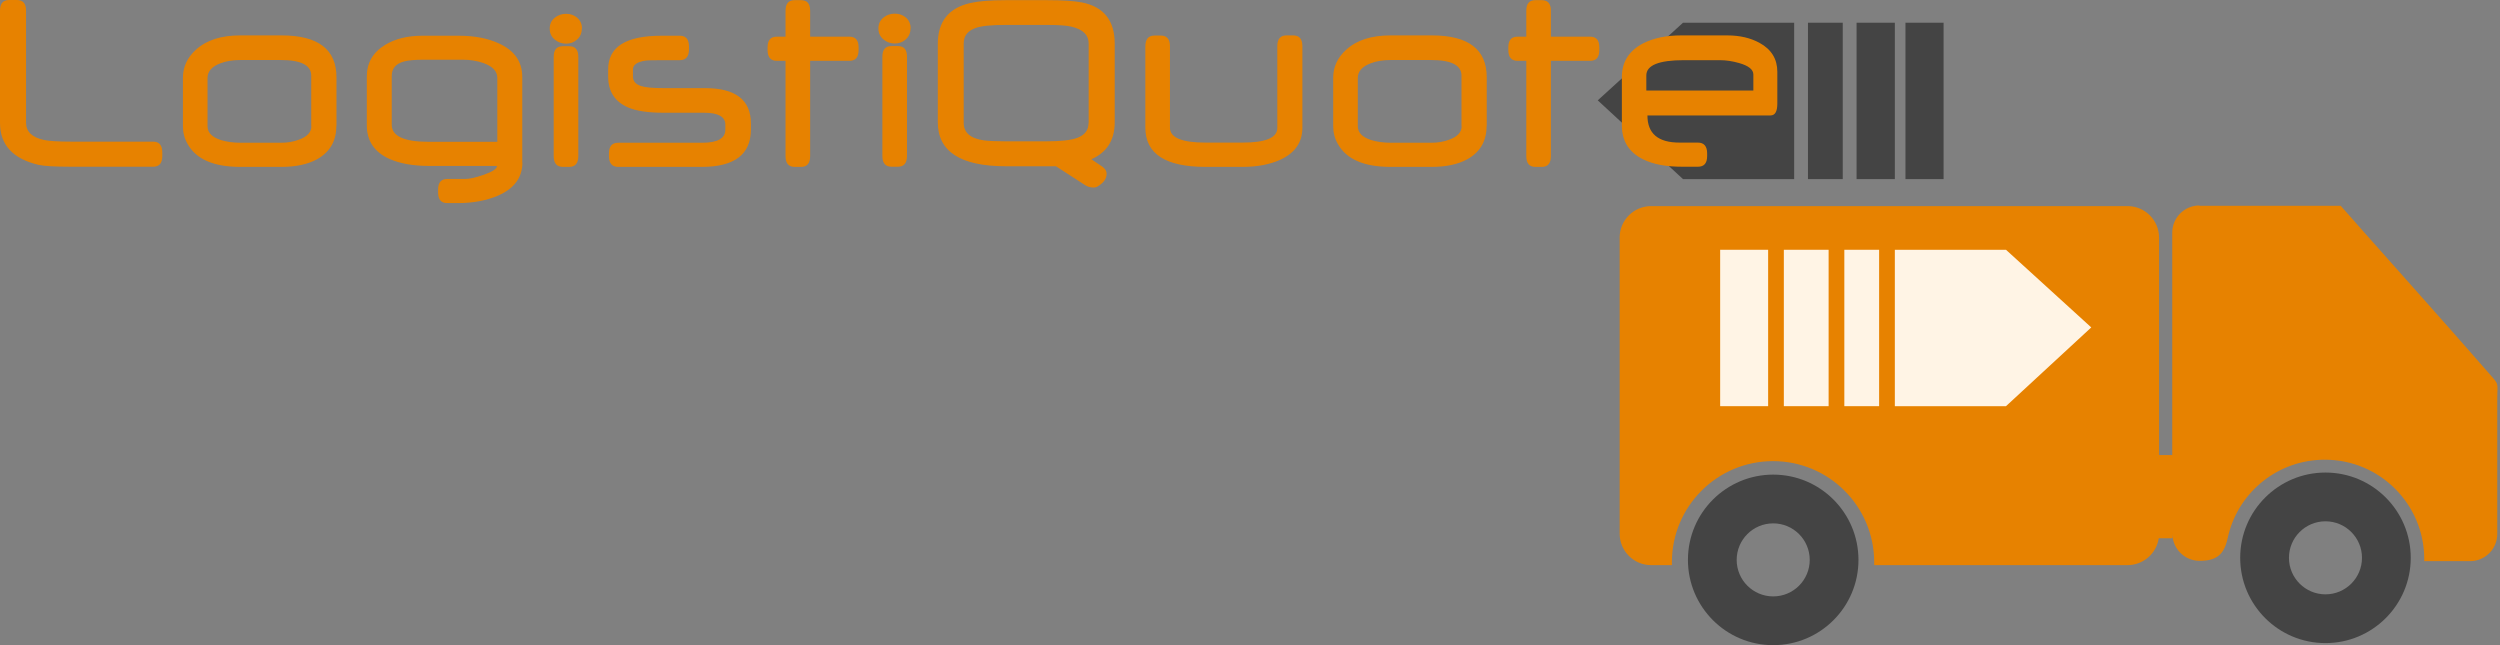 <svg width="155" height="40" viewBox="0 0 155 40" fill="none" xmlns="http://www.w3.org/2000/svg">
<rect x="0" y="0" width="155" height="40" fill="#808080" stroke="none"/>
<path fill-rule="evenodd" clip-rule="evenodd" d="M136.372 12.759H145.124C145.843 13.596 152.193 20.694 154.211 23.027C154.999 23.933 154.831 23.618 154.831 24.819V33.108C154.831 34.034 154.073 34.792 153.148 34.792H150.303C150.303 34.752 150.303 34.713 150.303 34.664C150.303 31.258 147.546 28.501 144.14 28.501C141.265 28.501 138.853 30.46 138.174 33.118C138.154 33.197 138.134 33.286 138.115 33.364C137.898 34.369 137.445 34.772 136.372 34.772C135.447 34.772 134.689 34.014 134.689 33.089V33.374H133.842C133.704 34.309 132.887 35.038 131.912 35.038H116.2C116.2 34.979 116.2 34.92 116.2 34.861C116.2 31.395 113.394 28.59 109.929 28.59C106.463 28.59 103.657 31.395 103.657 34.861C103.657 34.92 103.657 34.979 103.657 35.038H102.368C101.295 35.038 100.418 34.162 100.418 33.089V14.728C100.418 13.655 101.295 12.779 102.368 12.779H131.912C132.986 12.779 133.862 13.655 133.862 14.728V28.215H134.679V14.423C134.679 13.497 135.437 12.739 136.362 12.739L136.372 12.759Z" fill="#E78200"/>
<path fill-rule="evenodd" clip-rule="evenodd" d="M109.939 29.426C112.863 29.426 115.225 31.799 115.225 34.713C115.225 37.637 112.853 40 109.939 40C107.015 40 104.652 37.627 104.652 34.713C104.652 31.789 107.024 29.426 109.939 29.426ZM109.939 32.449C111.189 32.449 112.203 33.463 112.203 34.713C112.203 35.963 111.189 36.977 109.939 36.977C108.688 36.977 107.674 35.963 107.674 34.713C107.674 33.463 108.688 32.449 109.939 32.449Z" fill="#444444"/>
<path fill-rule="evenodd" clip-rule="evenodd" d="M144.179 29.298C147.103 29.298 149.466 31.671 149.466 34.585C149.466 37.509 147.093 39.872 144.179 39.872C141.255 39.872 138.892 37.499 138.892 34.585C138.892 31.661 141.265 29.298 144.179 29.298ZM144.179 32.321C145.429 32.321 146.443 33.335 146.443 34.585C146.443 35.835 145.429 36.849 144.179 36.849C142.929 36.849 141.915 35.835 141.915 34.585C141.915 33.335 142.929 32.321 144.179 32.321Z" fill="#444444"/>
<path fill-rule="evenodd" clip-rule="evenodd" d="M106.65 15.486H109.624V25.183H106.65V15.486Z" fill="#FFF4E5"/>
<path fill-rule="evenodd" clip-rule="evenodd" d="M110.598 15.486H113.374V25.183H110.598V15.486Z" fill="#FFF4E5"/>
<path fill-rule="evenodd" clip-rule="evenodd" d="M114.349 15.486H116.505V25.183H114.349V15.486Z" fill="#FFF4E5"/>
<path fill-rule="evenodd" clip-rule="evenodd" d="M117.48 15.486H124.371L129.658 20.3L124.371 25.183H117.48V15.486Z" fill="#FFF4E5"/>
<path fill-rule="evenodd" clip-rule="evenodd" d="M120.502 1.408H118.139V11.105H120.502V1.408Z" fill="#444444"/>
<path fill-rule="evenodd" clip-rule="evenodd" d="M117.48 1.408H115.107V11.105H117.48V1.408Z" fill="#444444"/>
<path fill-rule="evenodd" clip-rule="evenodd" d="M114.251 1.408H112.094V11.105H114.251V1.408Z" fill="#444444"/>
<path fill-rule="evenodd" clip-rule="evenodd" d="M111.238 1.408H104.347L99.06 6.222L104.347 11.105H111.238V1.408Z" fill="#444444"/>
<path d="M10.062 9.668C10.062 10.121 9.874 10.337 9.491 10.337H4.411C3.397 10.337 2.717 10.298 2.382 10.219C0.797 9.845 0 8.979 0 7.62V0.66C0 0.217 0.187 0 0.571 0H1.044C1.428 0 1.615 0.217 1.615 0.66V7.61C1.615 8.161 1.989 8.526 2.747 8.683C3.042 8.742 3.593 8.782 4.401 8.782H9.491C9.874 8.782 10.062 9.008 10.062 9.451V9.658V9.668ZM20.852 7.817C20.852 8.762 20.438 9.451 19.621 9.894C19.06 10.19 18.341 10.347 17.445 10.347H14.895C13.251 10.347 12.159 9.874 11.627 8.92C11.43 8.575 11.341 8.211 11.341 7.817V4.814C11.341 4.155 11.607 3.574 12.139 3.091C12.789 2.491 13.704 2.195 14.895 2.195H17.455C19.729 2.195 20.861 3.062 20.861 4.794V7.807L20.852 7.817ZM19.296 7.817V4.686C19.296 4.046 18.666 3.721 17.406 3.721H14.905C14.452 3.721 14.049 3.78 13.684 3.918C13.143 4.115 12.867 4.42 12.867 4.834V7.827C12.867 8.221 13.143 8.506 13.694 8.683C14.049 8.792 14.462 8.851 14.915 8.851H17.416C17.819 8.851 18.193 8.792 18.548 8.654C19.05 8.476 19.306 8.191 19.306 7.827L19.296 7.817ZM32.39 10.071C32.39 11.007 31.878 11.696 30.874 12.129C30.165 12.434 29.328 12.592 28.373 12.592H27.733C27.349 12.592 27.162 12.375 27.162 11.932V11.755C27.162 11.312 27.349 11.095 27.733 11.095H28.846C29.121 11.095 29.495 11.007 29.988 10.839C30.539 10.642 30.815 10.465 30.815 10.288H26.601C25.616 10.288 24.799 10.14 24.15 9.855C23.214 9.431 22.742 8.742 22.742 7.768V4.755C22.742 3.899 23.116 3.249 23.874 2.786C24.504 2.402 25.272 2.215 26.188 2.215H28.442C29.417 2.215 30.234 2.373 30.923 2.688C31.898 3.131 32.38 3.82 32.38 4.775V10.091L32.39 10.071ZM30.834 8.792V4.834C30.834 4.42 30.549 4.115 29.968 3.908C29.574 3.771 29.151 3.702 28.698 3.702H26.276C25.715 3.702 25.302 3.741 25.055 3.81C24.543 3.948 24.288 4.243 24.288 4.706V7.738C24.288 8.437 25.046 8.792 26.572 8.792H30.844H30.834ZM36.072 1.772C36.072 2.067 35.964 2.294 35.757 2.471C35.57 2.629 35.353 2.707 35.097 2.707C34.841 2.707 34.615 2.629 34.418 2.471C34.191 2.294 34.083 2.067 34.083 1.772C34.083 1.487 34.191 1.25 34.418 1.083C34.605 0.935 34.841 0.857 35.097 0.857C35.363 0.857 35.58 0.935 35.767 1.083C35.973 1.25 36.082 1.487 36.082 1.772H36.072ZM35.855 9.678C35.855 10.121 35.668 10.347 35.284 10.347H34.9C34.516 10.347 34.329 10.121 34.329 9.678V3.524C34.329 3.081 34.516 2.865 34.9 2.865H35.284C35.668 2.865 35.855 3.081 35.855 3.524V9.678ZM46.557 8.024C46.557 9.569 45.543 10.347 43.515 10.347H38.326C37.952 10.347 37.755 10.121 37.755 9.678V9.52C37.755 9.067 37.942 8.851 38.326 8.851H43.534C44.499 8.851 44.972 8.575 44.972 8.033V7.728C44.972 7.236 44.529 6.99 43.653 6.99H41.152C40.187 6.99 39.439 6.882 38.927 6.655C38.12 6.301 37.706 5.671 37.706 4.745V4.302C37.706 2.904 38.809 2.215 41.014 2.215H42.146C42.53 2.215 42.717 2.442 42.717 2.885V3.062C42.717 3.505 42.53 3.731 42.146 3.731H41.044C40.463 3.731 40.118 3.741 40.01 3.761C39.498 3.84 39.242 4.017 39.242 4.312V4.735C39.242 5.031 39.409 5.228 39.754 5.336C40.029 5.425 40.492 5.464 41.162 5.464H43.712C45.602 5.464 46.557 6.192 46.557 7.659V8.024ZM48.161 3.771C47.778 3.771 47.59 3.544 47.59 3.101V2.934C47.59 2.491 47.778 2.274 48.161 2.274H48.703V0.669C48.703 0.226 48.89 0.01 49.264 0.01H49.668C50.042 0.01 50.229 0.226 50.229 0.669V2.274H52.661C53.044 2.274 53.232 2.491 53.232 2.934V3.101C53.232 3.554 53.044 3.771 52.661 3.771H50.229V9.678C50.229 10.121 50.042 10.347 49.668 10.347H49.264C48.89 10.347 48.703 10.121 48.703 9.678V3.771H48.161ZM56.451 1.762C56.451 2.058 56.343 2.284 56.136 2.461C55.949 2.619 55.732 2.698 55.476 2.698C55.22 2.698 54.994 2.619 54.797 2.461C54.571 2.284 54.462 2.058 54.462 1.762C54.462 1.477 54.571 1.24 54.797 1.073C54.984 0.925 55.22 0.847 55.476 0.847C55.742 0.847 55.959 0.925 56.146 1.073C56.352 1.24 56.461 1.477 56.461 1.762H56.451ZM56.234 9.668C56.234 10.111 56.047 10.337 55.663 10.337H55.279C54.895 10.337 54.708 10.111 54.708 9.668V3.515C54.708 3.072 54.895 2.855 55.279 2.855H55.663C56.047 2.855 56.234 3.072 56.234 3.515V9.668ZM69.112 7.581C69.112 8.683 68.629 9.451 67.664 9.874L68.324 10.318C68.511 10.445 68.609 10.593 68.609 10.78C68.609 11.085 68.422 11.341 68.038 11.568C67.979 11.607 67.901 11.627 67.812 11.627C67.605 11.627 67.428 11.578 67.28 11.479L65.469 10.308H62.358C59.552 10.308 58.144 9.392 58.144 7.581V2.717C58.144 1.339 58.814 0.492 60.162 0.187C60.684 0.069 61.413 0.01 62.348 0.01H64.937C65.882 0.01 66.591 0.059 67.064 0.148C68.432 0.413 69.112 1.27 69.112 2.707V7.581ZM67.497 7.64V2.688C67.497 2.166 67.142 1.821 66.434 1.654C66.119 1.575 65.597 1.546 64.878 1.546H62.348C61.462 1.546 60.832 1.605 60.468 1.743C59.985 1.92 59.749 2.235 59.749 2.698V7.62C59.749 8.221 60.162 8.585 60.999 8.703C61.304 8.742 61.748 8.762 62.338 8.762H64.868C65.764 8.762 66.404 8.693 66.798 8.545C67.261 8.368 67.487 8.073 67.487 7.64H67.497ZM80.748 7.915C80.748 8.821 80.295 9.481 79.38 9.904C78.73 10.199 77.942 10.347 77.037 10.347H74.753C72.262 10.347 71.012 9.54 71.012 7.915V2.875C71.012 2.432 71.199 2.205 71.573 2.205H71.976C72.35 2.205 72.537 2.432 72.537 2.875V7.915C72.537 8.536 73.276 8.841 74.743 8.841H77.027C78.464 8.841 79.193 8.545 79.193 7.935V2.865C79.193 2.422 79.38 2.195 79.764 2.195H80.177C80.561 2.195 80.748 2.422 80.748 2.865V7.905V7.915ZM92.168 7.817C92.168 8.762 91.755 9.451 90.938 9.894C90.376 10.19 89.658 10.347 88.762 10.347H86.212C84.568 10.347 83.475 9.874 82.944 8.92C82.747 8.575 82.658 8.211 82.658 7.817V4.814C82.658 4.155 82.924 3.574 83.456 3.091C84.105 2.491 85.021 2.195 86.212 2.195H88.772C91.046 2.195 92.178 3.062 92.178 4.794V7.807L92.168 7.817ZM90.613 7.817V4.686C90.613 4.046 89.983 3.721 88.723 3.721H86.222C85.769 3.721 85.365 3.78 85.001 3.918C84.46 4.115 84.184 4.42 84.184 4.834V7.827C84.184 8.221 84.46 8.506 85.011 8.683C85.365 8.792 85.779 8.851 86.232 8.851H88.732C89.136 8.851 89.51 8.792 89.865 8.654C90.367 8.476 90.623 8.191 90.623 7.827L90.613 7.817ZM94.088 3.771C93.704 3.771 93.517 3.544 93.517 3.101V2.934C93.517 2.491 93.704 2.274 94.088 2.274H94.63V0.669C94.63 0.226 94.817 0.01 95.191 0.01H95.594C95.969 0.01 96.156 0.226 96.156 0.669V2.274H98.587C98.971 2.274 99.158 2.491 99.158 2.934V3.101C99.158 3.554 98.971 3.771 98.587 3.771H96.156V9.678C96.156 10.121 95.969 10.347 95.594 10.347H95.191C94.817 10.347 94.63 10.121 94.63 9.678V3.771H94.088ZM110.194 6.419C110.194 6.911 110.057 7.157 109.771 7.157H102.141C102.141 8.28 102.801 8.841 104.13 8.841H105.272C105.646 8.841 105.843 9.067 105.843 9.51V9.668C105.843 10.121 105.656 10.337 105.272 10.337H104.287C103.303 10.337 102.506 10.19 101.885 9.884C100.999 9.451 100.556 8.752 100.556 7.768V4.775C100.556 3.84 100.999 3.141 101.875 2.688C102.515 2.363 103.303 2.195 104.228 2.195H107.093C107.871 2.195 108.531 2.353 109.092 2.658C109.83 3.062 110.194 3.662 110.194 4.45V6.409V6.419ZM108.708 5.612V4.617C108.708 4.312 108.412 4.076 107.822 3.908C107.408 3.79 107.014 3.731 106.631 3.731H104.396C102.85 3.731 102.072 4.046 102.072 4.676V5.612H108.698H108.708Z" fill="#E78200"/>
</svg>
